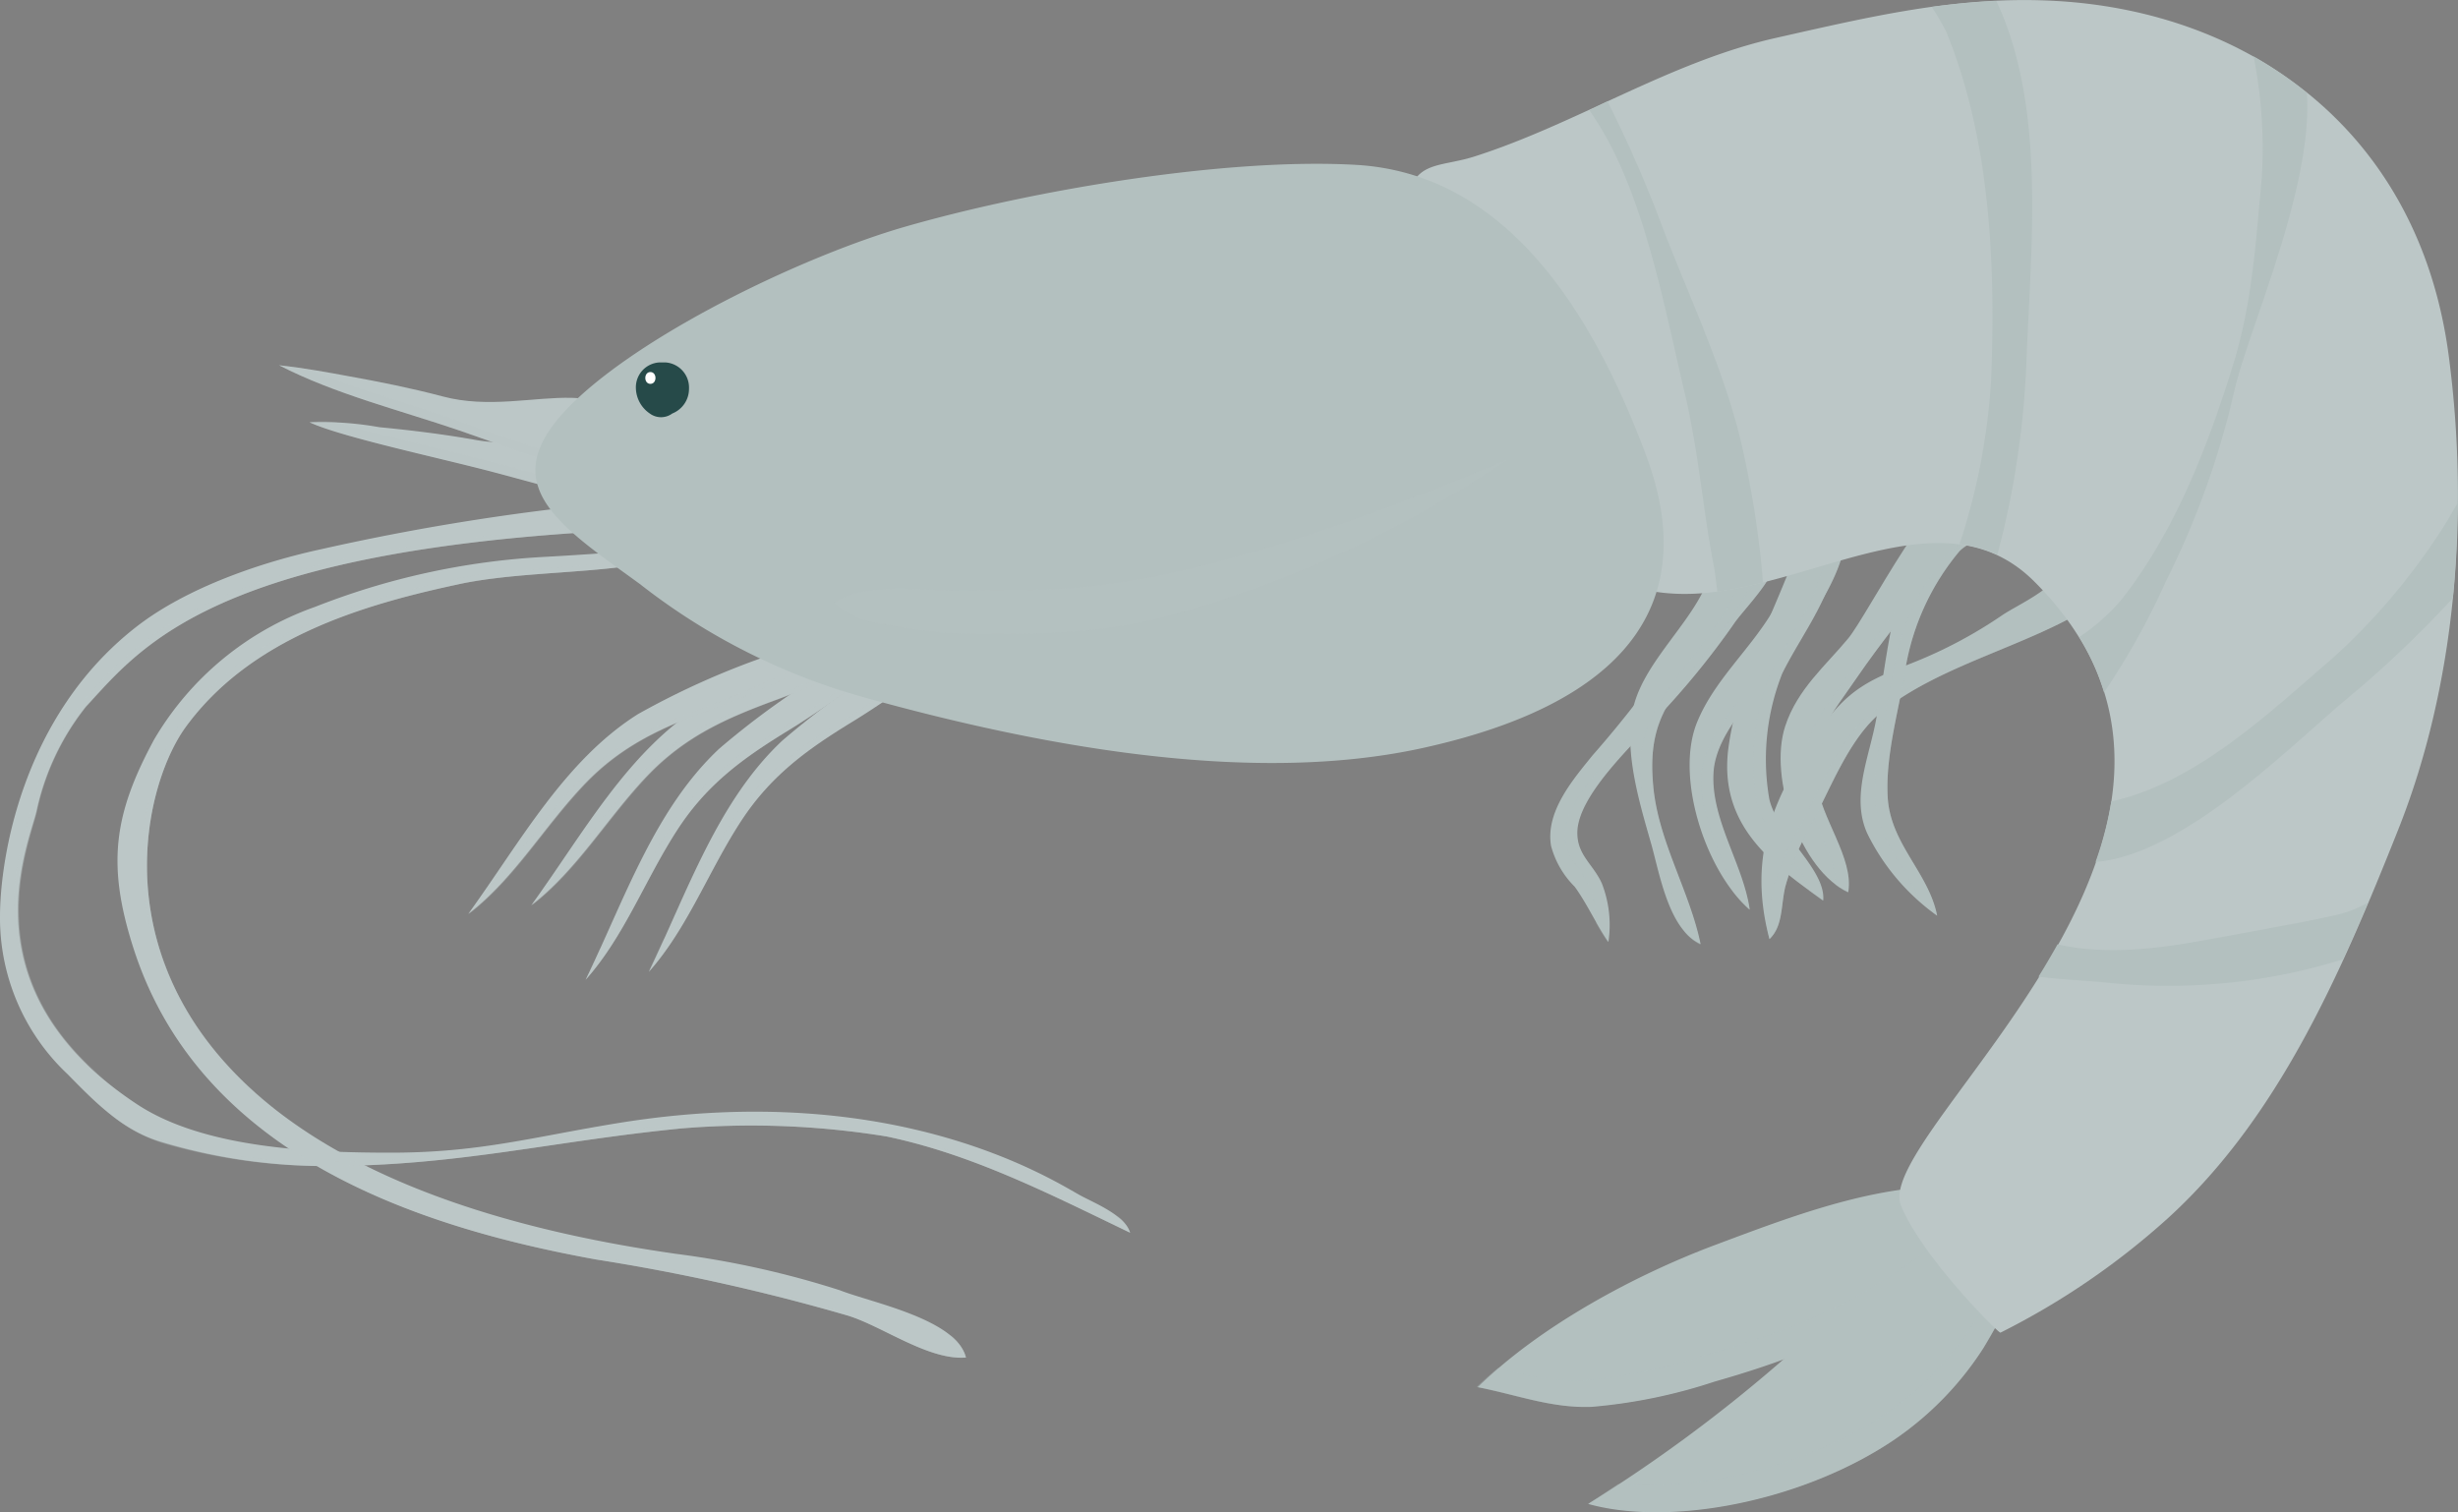 <svg xmlns="http://www.w3.org/2000/svg" viewBox="0 0 155.97 95.97"><rect x="0" y="0" width="155.97" height="95.97" fill="#808080" stroke="none"/><defs><style>.cls-1{isolation:isolate;}.cls-2,.cls-3,.cls-5{fill:#bcc7c7;}.cls-3{opacity:0.2;}.cls-3,.cls-4,.cls-5,.cls-7,.cls-8{mix-blend-mode:multiply;}.cls-4{opacity:0.4;}.cls-5,.cls-7{opacity:0.3;}.cls-6,.cls-7{fill:#b3c0bf;}.cls-9{fill:#264a49;}.cls-10{fill:#fff;}</style></defs><g class="cls-1"><g id="Layer_2" data-name="Layer 2"><g id="Layer_1-2" data-name="Layer 1"><path class="cls-2" d="M28.1,25.16c-2-.53-4-.93-6-1.29-1.31-.24-2.68-.5-4.39-.69C21.23,25,25.28,26,29.12,27.31s8.38,3.24,12.56,2.93C39.67,22.16,33.89,26.7,28.1,25.16Z"/><path class="cls-2" d="M30.14,27.91c-2.05-.36-4-.6-6.07-.8a20.71,20.71,0,0,0-4.43-.31c2,.93,8,2.2,11.66,3.16,4,1.05,8.57,2.54,12.72,1.89C41.47,24,36,29,30.14,27.91Z"/><path class="cls-3" d="M40.46,27.33a10.58,10.58,0,0,1,.79,2.17c-4.18.31-8.63-1.55-12.56-2.93-3.07-1.08-6.25-1.94-9.21-3.15-.55-.08-1.13-.17-1.77-.24C21.23,25,25.28,26,29.12,27.31s8.38,3.24,12.56,2.93A9,9,0,0,0,40.46,27.33Z"/><path class="cls-3" d="M42.84,29.34a11.08,11.08,0,0,1,.75,1.77c-4.15.65-8.71-.84-12.72-1.89-2.78-.72-6.88-1.63-9.57-2.43a6.52,6.52,0,0,0-1.66,0c2,.93,8,2.2,11.66,3.16,4,1.05,8.57,2.54,12.72,1.89A9.5,9.5,0,0,0,42.84,29.34Z"/><path class="cls-2" d="M49.41,34.33c-2-.56-4.75.19-6.88.41-2.73.27-5.4.46-8.15.61A46.35,46.35,0,0,0,20,38.51,19.29,19.29,0,0,0,9.78,46.93c-2.54,4.7-3,7.87-1.37,13.06,4.17,13.35,18.14,17.9,29.42,19.94a128.73,128.73,0,0,1,16,3.57c2.2.69,5.1,2.84,7.46,2.65-.59-2.44-6-3.48-8-4.27A58.18,58.18,0,0,0,42.9,79.57C3.8,74,7.71,51.68,11.81,46.1s11.09-7.69,17.18-9c3.41-.76,7.87-.7,11.3-1.24,3.09-.48,6.24-.66,9.31-1.28.73-.15.56-.2.56-.21Z"/><path class="cls-2" d="M20.44,34.84c-3.82.82-8.54,2.43-11.74,4.9C1.38,45.4,0,54.52,0,58.17a13.6,13.6,0,0,0,4.29,10c1.83,1.87,3.55,3.61,6,4.31A36.26,36.26,0,0,0,20.66,74C29,74,35,72.42,43.25,71.61a53.5,53.5,0,0,1,13,.51c5.47,1.14,10.38,3.67,15.46,6.11-.31-1.08-2.16-1.84-3.07-2.32-1.62-.86-11.62-7.53-29.41-4.64-5.42.88-8.78,1.88-14.42,1.88-5,0-11.87-.27-16.11-3.07-10.89-7.19-7-16.19-6.4-18.55a16,16,0,0,1,3.14-6.68C9.2,40.8,14.11,34,45.79,33.44c1.87,0-4.94-1.71-5.6-1.66A147.84,147.84,0,0,0,20.44,34.84Z"/><g class="cls-4"><path class="cls-2" d="M49.2,34.29c-3,.61-6.16.79-9.22,1.27-3.44.53-7.9.48-11.31,1.24-6.08,1.34-13,3.33-17.17,9C8.67,49.68,6,61.44,17.24,70.22,6.33,61.47,9,49.9,11.81,46.1c4.2-5.71,11.09-7.69,17.18-9,3.41-.76,7.87-.7,11.3-1.24,3.09-.48,6.24-.66,9.31-1.28.73-.15.56-.2.56-.21h-.75Z"/><path class="cls-2" d="M60.21,84.67A2.53,2.53,0,0,1,61,85.88c-2.36.2-5.26-1.95-7.47-2.64a127.94,127.94,0,0,0-16-3.57c-7-1.28-15.1-3.52-21.19-8.26,6.13,4.91,14.35,7.22,21.51,8.52a128.73,128.73,0,0,1,16,3.57c2.2.69,5.1,2.84,7.46,2.65A2.8,2.8,0,0,0,60.21,84.67Z"/></g><g class="cls-4"><path class="cls-2" d="M70.83,77.12a1.88,1.88,0,0,1,.61.85c-5.09-2.44-10-5-15.46-6.11a53.5,53.5,0,0,0-13-.51c-8.25.81-14.24,2.38-22.59,2.38A35.93,35.93,0,0,1,10,72.24a9.26,9.26,0,0,1-3.19-1.7,9.66,9.66,0,0,0,3.51,2A36.26,36.26,0,0,0,20.66,74C29,74,35,72.42,43.25,71.61a53.5,53.5,0,0,1,13,.51c5.47,1.14,10.38,3.67,15.46,6.11A2.28,2.28,0,0,0,70.83,77.12Z"/><path class="cls-2" d="M45.47,33.18c-31.67.55-36.58,7.36-40.3,11.4A16.05,16.05,0,0,0,2,51.26C1.5,53.49-2,61.59,6.65,68.52c-8.25-6.88-4.83-14.79-4.31-17a16,16,0,0,1,3.14-6.68C9.2,40.8,14.11,34,45.79,33.44c.48,0,.38-.13,0-.3A.64.64,0,0,1,45.47,33.18Z"/></g><path class="cls-2" d="M49.37,41.4a50.76,50.76,0,0,0-8.89,3.92C35.82,48.26,33,53.46,29.71,58c2.91-2.23,4.8-5.54,7.38-8.24,2.38-2.49,5-3.63,8-4.73,3.52-1.28,6.95-3.11,10.42-4.56,1.29-.53,9.65-1.7,9.39-3.84C64.71,34.76,51,40.78,49.37,41.4Z"/><path class="cls-2" d="M53.72,41.83a52.2,52.2,0,0,0-8.08,5.68c-4.1,3.84-6,9.54-8.48,14.67,2.49-2.79,3.8-6.44,5.88-9.61,1.93-2.94,4.32-4.59,7.12-6.3,3.24-2,6.31-4.49,9.48-6.62,1.17-.79,9.19-3.66,8.58-5.71C67.69,32.15,55.22,40.88,53.72,41.83Z"/><path class="cls-2" d="M53.37,40.85a50.35,50.35,0,0,0-8.89,3.92C39.82,47.7,37,52.91,33.71,57.45c2.91-2.24,4.81-5.55,7.38-8.24,2.39-2.49,5-3.63,8-4.74,3.51-1.27,7-3.11,10.41-4.55,1.29-.54,9.65-1.7,9.39-3.85C68.71,34.21,55,40.22,53.37,40.85Z"/><path class="cls-2" d="M57.72,41.28A52.83,52.83,0,0,0,49.64,47c-4.09,3.84-6,9.54-8.47,14.68,2.48-2.79,3.8-6.44,5.88-9.61,1.93-2.94,4.31-4.6,7.11-6.31,3.25-2,6.32-4.48,9.48-6.62,1.18-.79,9.2-3.65,8.58-5.71C71.69,31.6,59.22,40.33,57.72,41.28Z"/><path class="cls-5" d="M64.26,36.27a.33.33,0,0,1,.18.25c.26,2.14-8.09,3.31-9.38,3.85-3.47,1.44-6.9,3.27-10.42,4.55-3,1.11-5.66,2.24-8,4.74-2.1,2.19-3.76,4.79-5.87,6.88l-1,1.46c2.91-2.23,4.8-5.54,7.38-8.24,2.38-2.49,5-3.63,8-4.73,3.52-1.28,6.95-3.11,10.42-4.56,1.29-.53,9.65-1.7,9.39-3.84C64.91,36.39,64.66,36.28,64.26,36.27Z"/><path class="cls-5" d="M68.22,33.94c-.06-.2-.29-.25-.61-.21,0,0,.1.05.12.1.61,2.05-7.41,4.92-8.58,5.71-3.17,2.13-6.24,4.64-9.48,6.62-2.8,1.71-5.19,3.36-7.12,6.3-1.65,2.53-2.83,5.35-4.5,7.81-.29.64-.58,1.28-.89,1.91,2.49-2.79,3.8-6.44,5.88-9.61,1.93-2.94,4.32-4.59,7.12-6.3,3.24-2,6.31-4.49,9.48-6.62C60.81,38.86,68.83,36,68.22,33.94Z"/><path class="cls-5" d="M68.26,35.72a.31.31,0,0,1,.19.24c.26,2.15-8.1,3.32-9.39,3.85-3.47,1.45-6.9,3.28-10.42,4.56-3,1.1-5.66,2.24-8,4.73-2.1,2.2-3.75,4.79-5.87,6.89-.34.49-.67,1-1,1.46,2.91-2.24,4.81-5.55,7.38-8.24,2.39-2.49,5-3.63,8-4.74,3.51-1.27,7-3.11,10.41-4.55,1.29-.54,9.65-1.7,9.39-3.85C68.91,35.84,68.67,35.73,68.26,35.72Z"/><path class="cls-5" d="M72.22,33.38c-.06-.2-.28-.25-.6-.21,0,0,.09,0,.11.11.61,2-7.41,4.91-8.58,5.7-3.17,2.14-6.23,4.64-9.48,6.62-2.8,1.71-5.19,3.37-7.11,6.31-1.66,2.53-2.84,5.34-4.5,7.8-.29.64-.59,1.29-.89,1.92,2.48-2.79,3.8-6.44,5.88-9.61,1.93-2.94,4.31-4.6,7.11-6.31,3.25-2,6.32-4.48,9.48-6.62C64.82,38.3,72.84,35.44,72.22,33.38Z"/><path class="cls-6" d="M117.28,40.51c-1.43,1.73-3.23,3.22-4,5.57-1.09,3.31,1,9.19,4,10.54.37-2.18-1.77-4.72-2-7-.27-3.07.93-4.25,2.55-6.62,1.51-2.2,3.16-4.22,4.79-6.34.58-.75,4.84-5.52,2.27-6C122.92,30.25,118.52,39,117.28,40.51Z"/><path class="cls-6" d="M106.6,40.72a68.67,68.67,0,0,1-5.55,7.22c-1.2,1.49-3,3.55-2.63,5.74a5.72,5.72,0,0,0,1.5,2.59c.8,1.1,1.4,2.46,2.14,3.51a7.27,7.27,0,0,0-.42-3.73c-.56-1.23-1.6-1.8-1.55-3.29.09-2.27,3.34-5.31,4.72-6.85A51.53,51.53,0,0,0,110,39.62c.74-1.14,4.43-4.6,1.52-4.73C109.39,34.79,107.63,39.07,106.6,40.72Z"/><path class="cls-7" d="M111.5,34.89a1.61,1.61,0,0,0-.74.15c2.85.15-.82,3.59-1.55,4.72A51.69,51.69,0,0,1,104,46.05c-1.39,1.54-4.63,4.59-4.72,6.85,0,1.49,1,2.06,1.55,3.29a5.75,5.75,0,0,1,.46,2.41c.24.41.48.81.73,1.18a7.27,7.27,0,0,0-.42-3.73c-.56-1.23-1.6-1.8-1.55-3.29.09-2.27,3.34-5.31,4.72-6.85A51.53,51.53,0,0,0,110,39.62C110.72,38.48,114.41,35,111.5,34.89Z"/><path class="cls-6" d="M109.61,32.54a14.84,14.84,0,0,1-1.55,5c-1.26,2.51-3.94,4.84-4.47,7.59s.5,6,1.21,8.51c.55,2,1.13,5.38,3.11,6.27-.69-3.36-2.67-6.49-3-10s.6-5,2.47-7.45c1.67-2.22,3.79-4.66,4.38-7.55a13.71,13.71,0,0,0-.43-6.4c-.31-.82-.56-1.91-1.52-1.4C108.56,27.83,109.72,31.32,109.61,32.54Z"/><path class="cls-7" d="M111.77,35a13.71,13.71,0,0,0-.43-6.4c-.31-.82-.56-1.91-1.52-1.4,0,0,0,.06-.08.08.42.2.62.89.83,1.47a13.7,13.7,0,0,1,.43,6.4c-.59,2.88-2.71,5.32-4.38,7.54-1.86,2.49-2.78,4-2.47,7.45.28,3.15,1.92,6,2.75,9a3,3,0,0,0,1,.82c-.69-3.36-2.67-6.49-3-10s.6-5,2.47-7.45C109.06,40.31,111.18,37.87,111.77,35Z"/><path class="cls-6" d="M112.53,38.72c-1.5,2.54-3.75,4.43-4.85,7.13-1.41,3.5.57,9.48,3.35,11.88-.41-2.88-2.47-5.7-2.3-8.69.15-2.72,3.08-5.26,4.54-7.39s3.21-4.45,3.76-6.9a15.78,15.78,0,0,0-.46-7.64C115.22,31.07,114.7,35.05,112.53,38.72Z"/><path class="cls-7" d="M116.57,27.11c-.15.45-.29.91-.43,1.36a15.83,15.83,0,0,1,.12,6.42c-.55,2.45-2.34,4.84-3.76,6.9s-4.39,4.67-4.54,7.4c-.15,2.54,1.31,5,2,7.39A7.9,7.9,0,0,0,111,57.73c-.41-2.88-2.47-5.7-2.3-8.69.15-2.72,3.08-5.26,4.54-7.39s3.21-4.45,3.76-6.9A15.78,15.78,0,0,0,116.57,27.11Z"/><path class="cls-7" d="M124.88,30.63a1,1,0,0,0-.68.18c2.35.61-1.79,5.24-2.36,6-1.63,2.13-3.28,4.15-4.79,6.35-1.61,2.37-2.82,3.55-2.55,6.61.19,2.09,2,4.37,2,6.42a5.32,5.32,0,0,0,.75.45c.37-2.18-1.77-4.72-2-7-.27-3.07.93-4.25,2.55-6.62,1.51-2.2,3.16-4.22,4.79-6.34C123.19,35.9,127.45,31.13,124.88,30.63Z"/><path class="cls-6" d="M109.69,47.35c-.71,5,2.72,7.46,6,9.8.19-2-3-4.29-3.43-6.5a14.79,14.79,0,0,1,.84-7.93c1-2,2.36-3.81,3.08-5.92.32-.92,1-2.72.71-3.7-.92-3.81-3.18,2.6-3.46,3.35C112,40,110.24,43.48,109.69,47.35Z"/><path class="cls-7" d="M116.14,36.8c.32-.92,1-2.72.71-3.7-.31-1.31-.79-1.39-1.29-.93a1.9,1.9,0,0,1,.52,1.08c.24,1-.39,2.77-.71,3.69-.72,2.11-2.13,3.92-3.08,5.93a14.75,14.75,0,0,0-.84,7.92c.34,1.94,2.87,3.91,3.36,5.74l.84.62c.19-2-3-4.29-3.43-6.5a14.79,14.79,0,0,1,.84-7.93C114,40.72,115.42,38.91,116.14,36.8Z"/><path class="cls-6" d="M130.93,35.71c-.07,1.45-2.85,2.63-3.88,3.33a28.89,28.89,0,0,1-5.63,3c-2.65,1.05-4.07,1.62-5.8,4.07-3,4.21-4.78,8.06-3.34,13.49.86-.82.72-2.1,1-3.31A17.64,17.64,0,0,1,115,52.19c1.22-2.3,2.37-5.36,4.38-7,3.72-3,9.2-4.15,13.27-6.7-.41-1.81-.92-2.38-1.93-2.78Z"/><g class="cls-8"><path class="cls-6" d="M130.76,35.71l.15.07s0-.05,0-.07Z"/><path class="cls-7" d="M130.91,35.78a1.52,1.52,0,0,1-.15.5,3.91,3.91,0,0,1,1.16,2.35c-4.07,2.56-9.56,3.67-13.27,6.71-2,1.64-3.16,4.69-4.38,7a17.4,17.4,0,0,0-1.76,4.07c-.18.78-.19,1.6-.41,2.29.06.3.1.58.18.88.86-.82.72-2.1,1-3.31A17.64,17.64,0,0,1,115,52.19c1.22-2.3,2.37-5.36,4.38-7,3.72-3,9.2-4.15,13.27-6.7C132.3,36.78,131.82,36.18,130.91,35.78Z"/></g><path class="cls-6" d="M119.07,45.54c-.43,2.47-1.65,5-.58,7.36a13.92,13.92,0,0,0,4.43,5.21c-.54-2.75-3-4.57-3.14-7.58-.14-2.73.77-5.65,1.17-8.33A15.6,15.6,0,0,1,124.32,35c.9-1,5.28-2.34,3.47-4.47-1.24-1.46-4.15,1.27-5,2.38C120.14,36.3,119.81,41.35,119.07,45.54Z"/><path class="cls-7" d="M127.79,30.56a1.4,1.4,0,0,0-1.66-.27,1.15,1.15,0,0,1,.88.41c1.82,2.14-2.56,3.52-3.46,4.48a15.63,15.63,0,0,0-3.38,7.17c-.39,2.67-1.3,5.59-1.17,8.33s2,4.33,2.85,6.55c.36.31.72.61,1.07.88-.54-2.75-3-4.57-3.14-7.58-.14-2.73.77-5.65,1.17-8.33A15.6,15.6,0,0,1,124.32,35C125.22,34.08,129.6,32.69,127.79,30.56Z"/><path class="cls-6" d="M127.05,75.64c-6-1.32-12.61,1.27-18.28,3.39-5,1.88-11,5.08-15,9,2.51.49,4.71,1.35,7.23,1.25a33.73,33.73,0,0,0,7.79-1.6c5.68-1.62,10.21-3.52,14.95-7.36,1.55-1.26,3.13-2.11,3.31-4.5Z"/><path class="cls-7" d="M126.15,75.51c-.56,1.42-1.78,2.16-3,3.15-4.74,3.84-9.27,5.74-15,7.36a33.73,33.73,0,0,1-7.79,1.6,19,19,0,0,1-5.31-.81c-.47.39-.93.8-1.36,1.21,2.51.49,4.71,1.35,7.23,1.25a33.73,33.73,0,0,0,7.79-1.6c5.68-1.62,10.21-3.52,14.95-7.36,1.55-1.26,3.13-2.11,3.31-4.5l0-.17C126.76,75.57,126.45,75.56,126.15,75.51Z"/><path class="cls-6" d="M130.53,75a46.3,46.3,0,0,1-4.67,10.54A20.29,20.29,0,0,1,119,92.12c-5.65,3.34-13.32,4.69-18.23,3.32a95.69,95.69,0,0,0,12.36-9.14,55.65,55.65,0,0,1,8.13-5.72c2.31-1.35,5.52-3.53,8.07-3.52-.24,0-.31.1-.51.22Z"/><path class="cls-7" d="M129,77.1c-.1,0-.21,0-.31,0a45.85,45.85,0,0,1-3.35,6.73,20.35,20.35,0,0,1-6.84,6.61,28,28,0,0,1-15.83,3.74l-1.85,1.23c4.91,1.37,12.58,0,18.23-3.32a20.29,20.29,0,0,0,6.85-6.61A46.3,46.3,0,0,0,130.53,75Z"/><path class="cls-2" d="M112.67,2.41c6-1.35,11.55-2.7,17.78-2.35,12.3.69,23.08,8.28,24.94,22.58,1.31,10,.45,20.8-3.21,30s-7.61,18.29-14.63,24.68a47.7,47.7,0,0,1-10.61,7.25c-.08.1-5-4.82-6.32-8.08-1.85-4.62,24.24-23.85,8.46-39.59-5.5-5.49-13.3-.1-20.58.7-4.17.46-7.33-.83-10.77-3.75-3.63-3.07-4.56-9.85-7-14a13.12,13.12,0,0,1-1.5-6.64c.31-3.07,2-2.55,4.27-3.26C100,7.89,105.93,3.93,112.67,2.41Z"/><path class="cls-6" d="M133.51,43.94a46.57,46.57,0,0,0,3.94-7.08,53.4,53.4,0,0,0,4.34-12.11c.94-4,5-12.88,4.59-18.85A24,24,0,0,0,143,3.58a29.92,29.92,0,0,1,.52,7.68c-.37,4-.6,7.91-1.79,11.79-1.66,5.37-3.77,10.8-7.2,15.11a13.39,13.39,0,0,1-2.58,2.26A15.11,15.11,0,0,1,133.51,43.94Z"/><path class="cls-6" d="M110.66,28.88c-1-4.83-3.35-9.74-5.11-14.31A80.13,80.13,0,0,0,102,6.43L100.86,7a23,23,0,0,1,1.41,2.36c2.36,4.67,3.45,10.56,4.66,15.71.84,3.55,1.12,7.2,1.8,10.75.1.54.17,1.12.24,1.73,1-.14,1.93-.34,2.9-.58A60.87,60.87,0,0,0,110.66,28.88Z"/><path class="cls-6" d="M122.57.44A13.74,13.74,0,0,1,123.49,2c2.81,6.86,3.15,14.78,2.85,22.21a41,41,0,0,1-2,10.32,8.12,8.12,0,0,1,2.4.68,56,56,0,0,0,1.86-12.65c.3-7.29,1.19-15.84-1.92-22.5C125.28.12,123.91.26,122.57.44Z"/><path class="cls-6" d="M155.32,33a40.76,40.76,0,0,1-7.14,8.62c-4.2,3.63-8.83,8.06-14.21,9.24a21.83,21.83,0,0,1-1,3.84c5.44-.44,11.94-6.94,15.67-10.12a69.72,69.72,0,0,0,7-6.62c.2-2,.28-4,.29-6C155.73,32.29,155.53,32.63,155.32,33Z"/><path class="cls-6" d="M148.67,60.88c.54-1.19,1.07-2.38,1.58-3.59a8.05,8.05,0,0,1-2.06.79c-1.88.41-3.76.75-5.71,1.11-3.38.61-6.73,1.38-10.37,1a14.32,14.32,0,0,1-1.55-.26c-.39.69-.79,1.38-1.21,2.05,1.59.2,3.19.26,4.14.36A37.35,37.35,0,0,0,148.67,60.88Z"/><path class="cls-6" d="M57.39,14.4C65.54,12.05,77.8,10,86,10.46c9.48.52,15,9.17,18.48,18.51,4.27,11.6-4.79,16.45-14.3,18.52-11,2.39-24.54-.24-35.15-3.18a40.74,40.74,0,0,1-14.43-7.25c-5.29-3.85-9.59-6.48-4-11.73C41.45,20.79,51.33,16.15,57.39,14.4Z"/><path class="cls-3" d="M95.65,29.17A72.15,72.15,0,0,1,74.45,39c-4.07,1.17-8.1,1.24-12.42,1.24a30.76,30.76,0,0,1-5.92-.64,5.65,5.65,0,0,1-3.19-1.33c2.06-1.51,6.49-.63,9-.8C65.85,37.21,72.5,38.92,95.65,29.17Z"/><path class="cls-9" d="M43.72,24.67A1.6,1.6,0,0,0,42.23,23c-.13,0-.26,0-.39,0a1.58,1.58,0,0,0-1.49,1.65,2,2,0,0,0,.88,1.59,1.2,1.2,0,0,0,1.43,0A1.68,1.68,0,0,0,43.72,24.67Z"/><path class="cls-10" d="M41.27,23.61c-.43,0-.43.75,0,.75S41.7,23.61,41.27,23.61Z"/></g></g></g></svg>